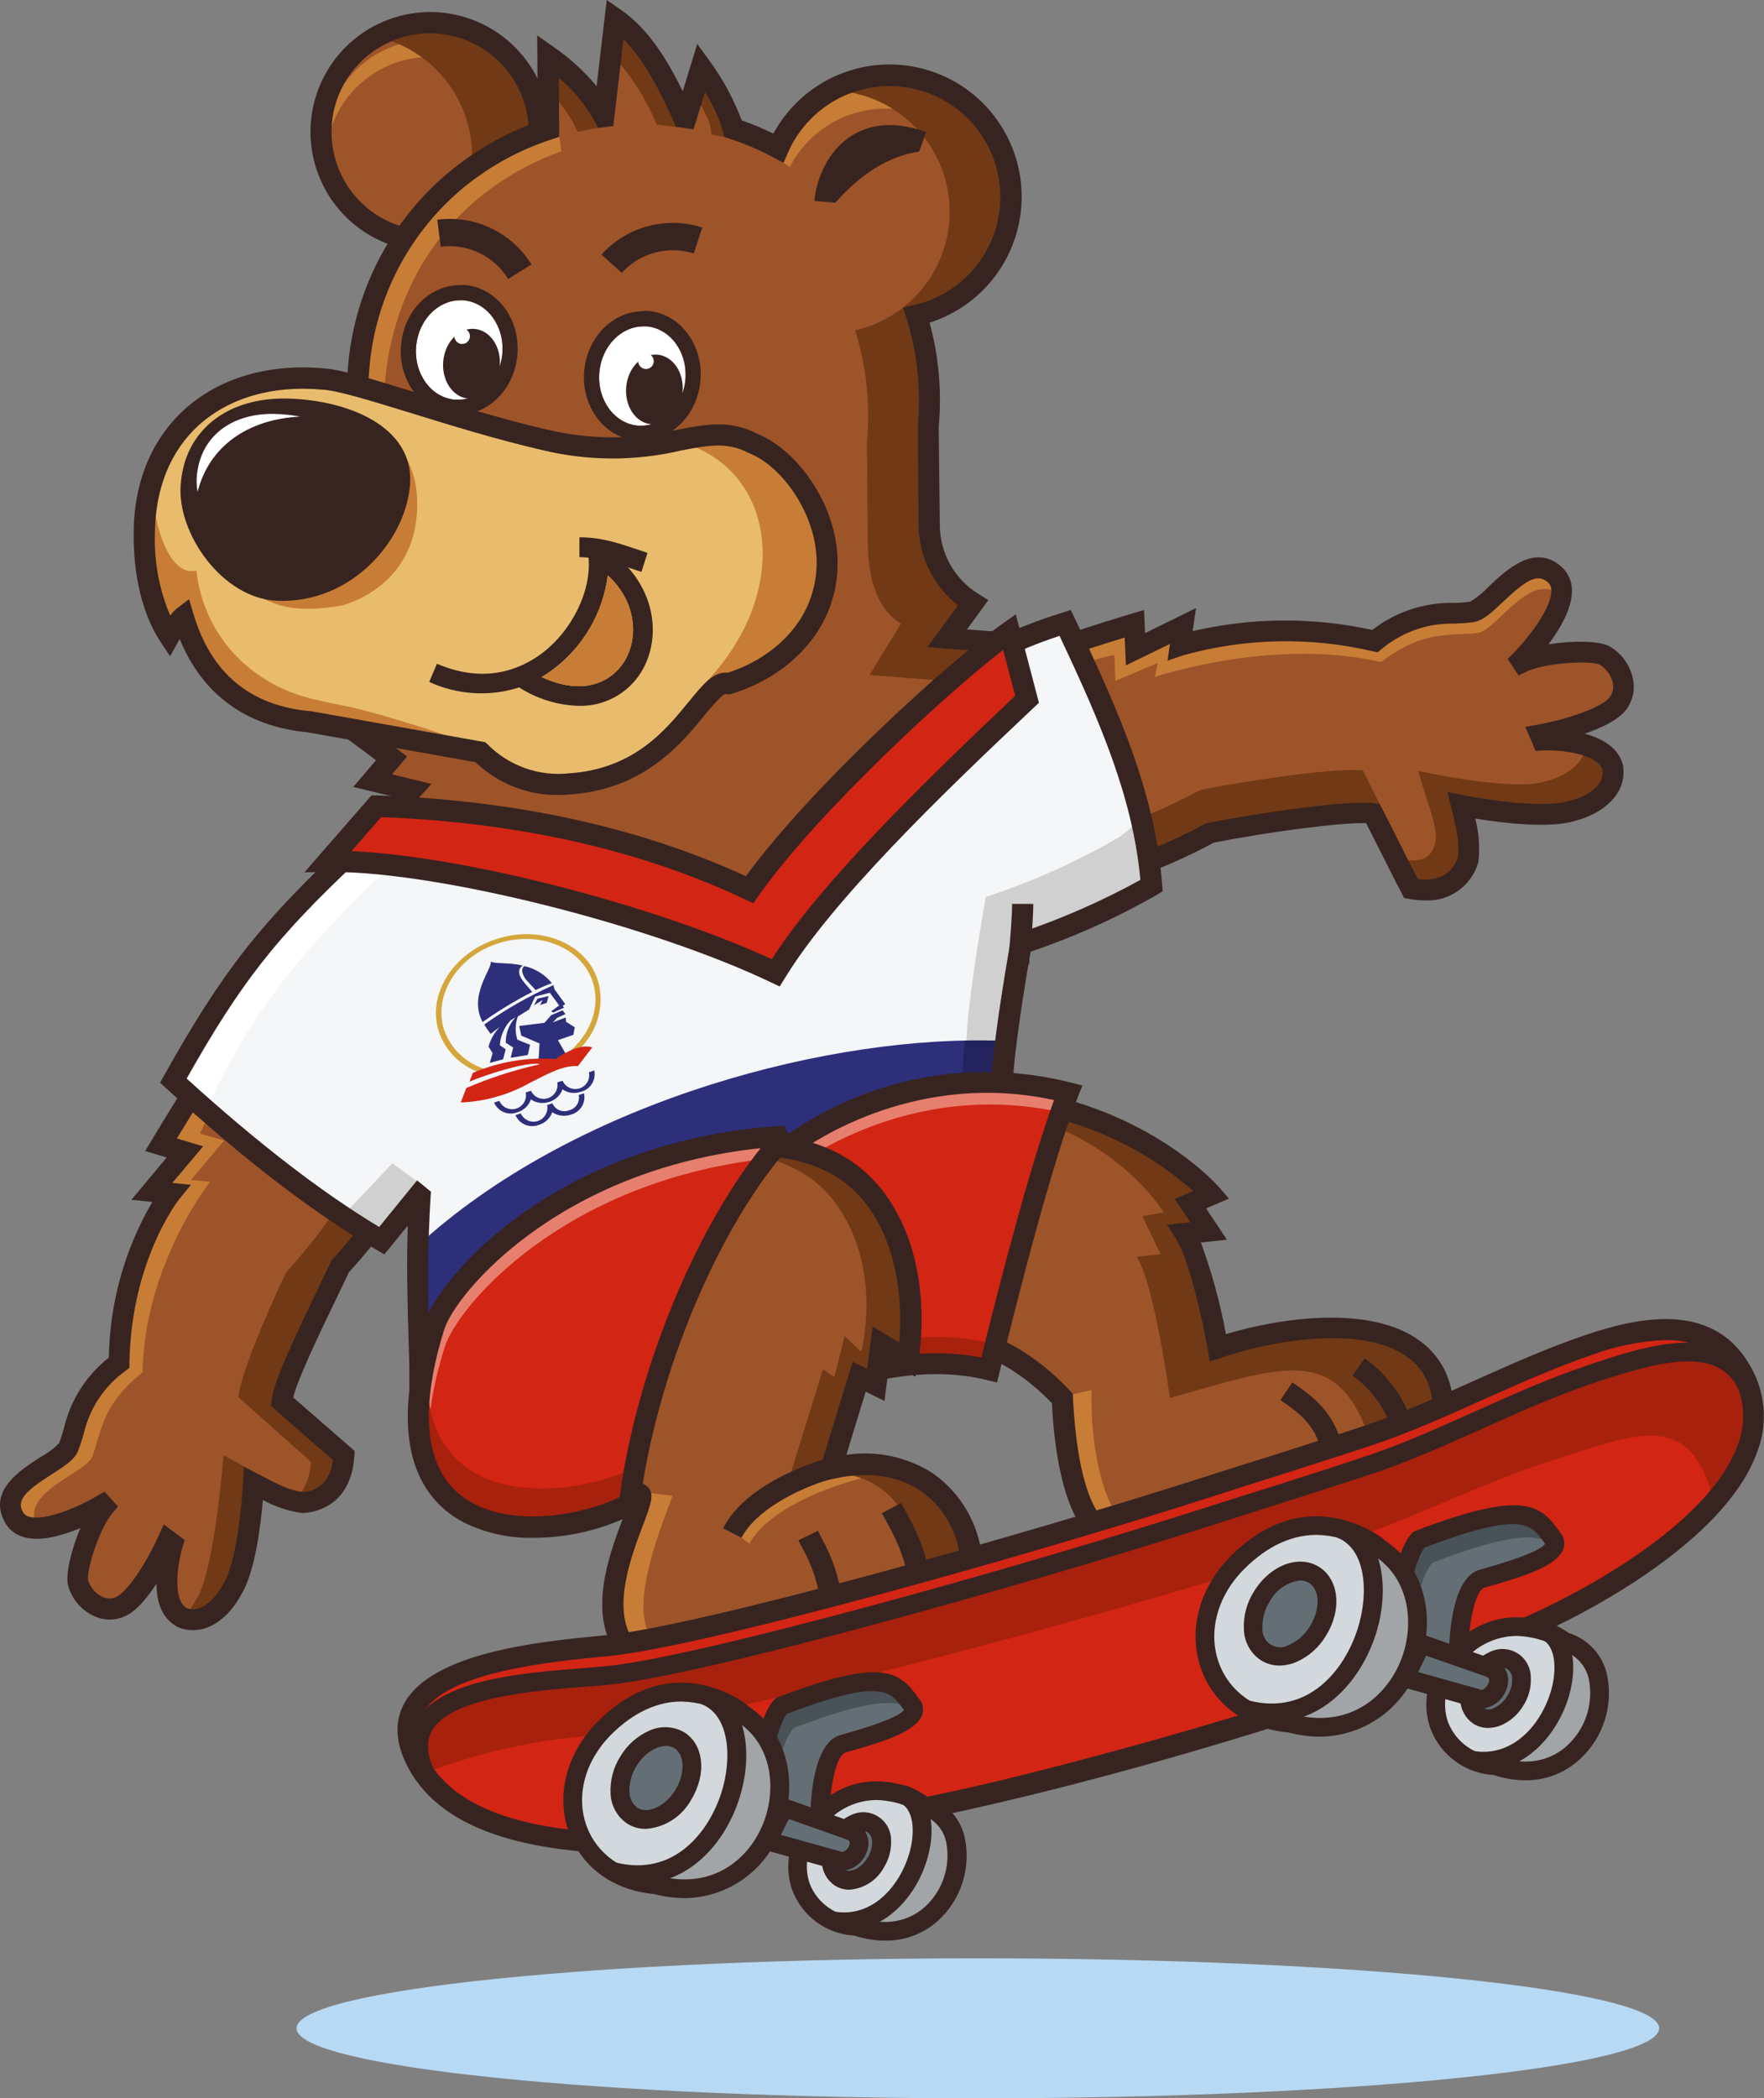<svg width="127" height="151" viewBox="0 0 127 151" fill="none" xmlns="http://www.w3.org/2000/svg">
<rect x="0" y="0" width="127" height="151" fill="#808080" stroke="none"/>
<path d="M30.969 17.366C35.314 17.366 38.836 13.844 38.836 9.499C38.836 5.154 35.314 1.632 30.969 1.632C26.625 1.632 23.103 5.154 23.103 9.499C23.103 13.844 26.625 17.366 30.969 17.366Z" fill="#9E5429"/>
<path d="M23.548 10.4C23.838 8.617 24.762 6.997 26.149 5.84C27.536 4.682 29.294 4.063 31.101 4.096C32.908 4.13 34.642 4.813 35.985 6.022C37.329 7.23 38.191 8.883 38.415 10.676C38.49 8.789 37.851 6.944 36.627 5.506C35.402 4.069 33.681 3.146 31.807 2.921C29.932 2.696 28.041 3.184 26.511 4.29C24.981 5.396 23.923 7.037 23.548 8.888C23.463 9.487 23.453 10.094 23.518 10.696C23.518 10.596 23.518 10.515 23.548 10.4Z" fill="#C87D36"/>
<path d="M32.061 1.707C30.355 1.468 28.617 1.799 27.119 2.649C28.642 2.992 30.046 3.735 31.188 4.799C32.33 5.864 33.168 7.213 33.617 8.709C34.066 10.204 34.109 11.792 33.742 13.31C33.376 14.827 32.612 16.22 31.53 17.346C33.469 17.208 35.289 16.358 36.638 14.958C37.987 13.558 38.77 11.709 38.836 9.766C38.902 7.823 38.246 5.924 36.995 4.436C35.744 2.948 33.986 1.976 32.061 1.707Z" fill="#713915"/>
<path d="M30.974 18.132C30.57 18.127 30.167 18.091 29.767 18.027C27.555 17.714 25.551 16.554 24.177 14.792C22.803 13.03 22.166 10.803 22.401 8.581C22.637 6.359 23.726 4.315 25.438 2.88C27.151 1.445 29.354 0.73 31.583 0.888C33.812 1.045 35.893 2.061 37.387 3.723C38.881 5.384 39.672 7.56 39.593 9.794C39.514 12.027 38.572 14.142 36.964 15.694C35.356 17.245 33.209 18.112 30.974 18.112V18.132ZM30.974 2.399C29.612 2.397 28.278 2.788 27.131 3.524C25.985 4.261 25.075 5.311 24.509 6.551C23.943 7.79 23.746 9.166 23.941 10.515C24.136 11.863 24.714 13.127 25.608 14.156C26.501 15.184 27.672 15.934 28.98 16.316C30.288 16.697 31.678 16.694 32.984 16.307C34.291 15.92 35.458 15.166 36.347 14.133C37.237 13.101 37.81 11.835 37.999 10.486C38.258 8.622 37.767 6.732 36.634 5.23C35.501 3.728 33.819 2.737 31.956 2.474C31.627 2.426 31.296 2.401 30.964 2.399H30.974Z" fill="#372420"/>
<path d="M70.402 151C97.492 151 119.453 148.744 119.453 145.962C119.453 143.18 97.492 140.925 70.402 140.925C43.311 140.925 21.35 143.18 21.35 145.962C21.35 148.744 43.311 151 70.402 151Z" fill="#B7D9F4"/>
<path d="M72.785 13.81C72.695 11.844 71.944 9.965 70.654 8.478C69.364 6.992 67.609 5.984 65.675 5.618C63.741 5.253 61.739 5.551 59.996 6.464C58.252 7.377 56.867 8.852 56.066 10.651C53.633 9.348 50.963 8.549 48.214 8.302C36.858 7.271 26.568 15.087 25.797 26.95L23.468 51.076L28.2 54.581L26.838 56.184L29.637 56.87L26.913 59.874C34.925 62.473 51.519 64.581 56.416 67.425C62.59 59.293 64.213 55.202 70.817 50.179L72.82 46.319L68.168 45.953L70.031 43.404C69.074 42.814 68.283 41.99 67.731 41.01C67.179 40.03 66.885 38.926 66.876 37.801L66.821 30.706C67.067 28.005 66.78 25.283 65.975 22.694C67.969 22.241 69.742 21.105 70.986 19.483C72.23 17.86 72.866 15.853 72.785 13.81Z" fill="#9E5429"/>
<path d="M65.154 6.355C63.294 6.033 61.38 6.398 59.77 7.382C58.159 8.366 56.96 9.901 56.396 11.703C56.562 11.803 56.712 11.908 56.862 12.008C57.645 10.502 58.898 9.293 60.431 8.565C61.964 7.837 63.693 7.63 65.355 7.975C67.016 8.321 68.52 9.199 69.636 10.478C70.752 11.756 71.42 13.364 71.538 15.057C71.805 13.063 71.289 11.043 70.099 9.42C68.909 7.798 67.136 6.699 65.154 6.355Z" fill="#C87D36"/>
<path d="M68.128 45.948L69.996 43.399C69.038 42.809 68.246 41.985 67.694 41.005C67.141 40.025 66.846 38.921 66.837 37.796L66.781 30.701C67.032 28 66.745 25.277 65.935 22.689C67.153 22.408 68.297 21.869 69.289 21.109C70.281 20.349 71.099 19.385 71.687 18.282C72.275 17.178 72.62 15.962 72.698 14.714C72.776 13.467 72.585 12.217 72.139 11.049C71.694 9.882 71.002 8.823 70.112 7.945C69.223 7.067 68.155 6.39 66.981 5.96C65.808 5.53 64.556 5.356 63.309 5.451C62.063 5.546 60.851 5.907 59.756 6.509C60.366 6.518 60.973 6.589 61.569 6.72C63.501 7.159 65.227 8.242 66.463 9.791C67.699 11.34 68.372 13.263 68.372 15.245C68.372 17.227 67.699 19.15 66.463 20.699C65.227 22.248 63.501 23.331 61.569 23.77C62.378 26.358 62.666 29.082 62.415 31.782L62.475 38.878C62.475 41.166 62.916 43.665 64.859 44.887L62.605 48.572L67.257 48.938L66.391 51.256C60.422 55.793 58.519 59.574 53.657 66.278C54.591 66.579 55.495 66.966 56.356 67.435C62.53 59.303 64.158 55.212 70.762 50.19L72.765 46.329L68.128 45.948Z" fill="#713915"/>
<path d="M50.493 4.852L49.316 8.698C48.054 5.939 46.622 2.934 44.289 1.342L43.462 8.352C42.485 6.617 41.112 5.137 39.456 4.031L39.507 10.566L52.956 10.23C52.906 8.152 50.493 4.852 50.493 4.852Z" fill="#9E5429"/>
<path d="M40.413 10.886L40.188 9.214C32.792 11.873 26.593 18.763 26.257 27.481L26.137 29.264C26.629 29.407 27.106 29.6 27.559 29.84L27.644 28.673C27.975 19.955 33.032 13.545 40.413 10.886Z" fill="#C87D36"/>
<path d="M47.283 8.969L48.75 9.139L48.9 9.004C47.844 6.87 46.126 3.41 44.334 2.188L44.123 4.006C45.462 5.46 46.532 7.141 47.283 8.969Z" fill="#713915"/>
<path d="M51.209 9.669C52.14 9.855 53.041 10.065 53.041 10.065C52.831 7.937 50.538 5.809 50.538 5.809L50.237 7.261C50.813 8.102 51.234 8.978 51.209 9.669Z" fill="#713915"/>
<path d="M41.58 9.484L43.312 9.149C42.621 8.268 40.713 5.548 39.727 4.777L39.642 6.68C40.453 7.489 41.11 8.439 41.58 9.484Z" fill="#713915"/>
<path d="M69.615 45.297L71.158 43.184L70.457 42.749C69.606 42.23 68.903 41.502 68.414 40.634C67.924 39.766 67.666 38.788 67.663 37.791L67.582 30.731C67.815 28.208 67.593 25.664 66.927 23.22C68.41 22.748 69.754 21.919 70.843 20.806C71.931 19.693 72.73 18.331 73.169 16.837C73.608 15.344 73.674 13.766 73.361 12.241C73.048 10.716 72.366 9.291 71.374 8.092C70.383 6.892 69.112 5.954 67.673 5.36C66.234 4.766 64.672 4.533 63.123 4.684C61.574 4.834 60.085 5.362 58.787 6.222C57.49 7.081 56.423 8.246 55.68 9.614C54.938 9.252 54.176 8.933 53.397 8.658C52.827 7.14 52.054 5.707 51.099 4.397L50.197 3.16L49.156 6.565C48.009 4.231 46.652 2.058 44.704 0.706L43.683 0L42.952 6.204C42.065 5.132 41.034 4.188 39.887 3.4L38.675 2.549L38.721 8.748C36.312 9.605 34.079 10.893 32.131 12.549C30.042 14.335 28.335 16.526 27.113 18.989C25.891 21.451 25.18 24.136 25.02 26.88L22.652 51.417L27.073 54.706L25.436 56.629L28.195 57.3L25.541 60.245L26.663 60.61C30.053 61.702 35.005 62.728 39.792 63.715C46.417 65.082 53.272 66.499 56.021 68.091L56.602 68.432L57.012 67.891C58.78 65.563 60.177 63.56 61.414 61.787C64.558 57.28 66.636 54.316 71.268 50.771L71.403 50.666L74.037 45.628L69.615 45.297ZM70.221 49.669C65.495 53.294 63.261 56.494 60.177 60.906C59.04 62.528 57.768 64.351 56.201 66.439C53.001 64.867 46.732 63.575 40.117 62.208C35.886 61.331 31.53 60.435 28.285 59.489L31.064 56.414L28.225 55.723L29.312 54.441L24.274 50.696L26.558 27C26.702 24.457 27.357 21.97 28.485 19.686C29.613 17.402 31.19 15.37 33.122 13.71C34.794 12.291 36.694 11.163 38.74 10.376L38.841 10.34C39.096 10.24 39.341 10.15 39.612 10.065C39.882 9.98 40.042 9.92 40.258 9.855L40.228 5.598C41.267 6.469 42.137 7.523 42.796 8.708L43.072 9.209C43.429 9.155 43.79 9.11 44.153 9.074L44.889 2.829C46.457 4.382 47.593 6.715 48.625 9.013L48.68 9.129C49.101 9.179 49.516 9.239 49.932 9.314L50.753 6.635C51.395 7.623 51.867 8.711 52.15 9.855C52.511 9.965 52.861 10.09 53.217 10.22C54.063 10.529 54.887 10.899 55.68 11.327L56.411 11.717L56.742 10.961C57.29 9.715 58.147 8.63 59.233 7.81C60.318 6.989 61.596 6.459 62.944 6.272C64.292 6.084 65.666 6.244 66.934 6.738C68.203 7.231 69.324 8.04 70.191 9.089C71.058 10.138 71.643 11.392 71.889 12.73C72.135 14.069 72.034 15.448 71.597 16.737C71.159 18.026 70.399 19.181 69.389 20.093C68.378 21.005 67.152 21.644 65.825 21.948L65.019 22.133L65.264 22.919C66.043 25.411 66.32 28.032 66.08 30.631V30.666L66.135 37.801C66.143 38.914 66.402 40.011 66.894 41.009C67.385 42.007 68.097 42.881 68.975 43.565L66.761 46.569L71.623 46.95L70.221 49.669Z" fill="#372420"/>
<path d="M34.58 54.136C35.417 54.977 36.432 55.619 37.551 56.014C38.67 56.41 39.864 56.548 41.044 56.419C48.67 55.918 50.473 49.008 52.33 49.178H52.476C55.6 48.252 59.381 45.493 59.546 40.766C59.686 36.76 56.847 32.939 54.233 31.907C50.483 29.904 47.574 33.59 39.161 31.632C32.436 30.065 25.476 27.366 23.238 27.256C16.138 26.61 10.424 30.696 10.384 38.417C10.384 40.991 10.885 43.75 12.187 45.738C12.441 45.237 12.779 44.785 13.188 44.401C14.691 49.524 18.271 51.562 22.232 51.912L34.58 54.136Z" fill="#E9BC6D"/>
<path d="M54.218 31.732C52.586 30.831 50.593 31.397 48.71 31.732C56.121 33.62 57.067 42.869 50.558 49.363C51.039 49.167 51.544 49.037 52.06 48.978H52.205C55.345 48.102 59.175 45.392 59.411 40.665C59.601 36.694 56.817 32.809 54.218 31.732Z" fill="#C87D36"/>
<path d="M24.96 50.821C22.457 50.32 20.599 50.029 18.326 48.367C17.16 47.506 16.185 46.412 15.464 45.154C14.744 43.896 14.293 42.502 14.14 41.061C11.706 41.637 10.635 35.813 11.015 33.59C10.565 34.901 10.326 36.275 10.309 37.661C10.254 40.235 10.715 43.004 12.002 45.017C12.267 44.519 12.616 44.07 13.033 43.69C14.505 48.828 18.01 50.926 21.966 51.346L33.573 53.58L33.603 53.495C33.188 53.194 27.274 51.296 24.96 50.821Z" fill="#C87D36"/>
<path d="M40.303 57.21C39.185 57.235 38.073 57.038 37.031 56.633C35.989 56.227 35.036 55.62 34.229 54.847L22.141 52.699C17.72 52.283 14.565 49.97 12.938 45.984L12.858 46.124L12.247 47.23L11.551 46.179C10.289 44.266 9.603 41.517 9.623 38.427C9.623 34.722 10.91 31.622 13.283 29.464C15.787 27.196 19.347 26.149 23.298 26.51C24.515 26.57 26.938 27.321 30.003 28.267C32.857 29.149 36.092 30.15 39.321 30.901C42.415 31.649 45.642 31.659 48.74 30.931C50.798 30.531 52.576 30.19 54.544 31.227C57.453 32.403 60.452 36.52 60.302 40.811C60.122 45.929 56.086 48.918 52.681 49.925L52.541 49.97L52.25 49.94C51.99 49.94 51.249 50.856 50.748 51.442C49.116 53.445 46.392 56.81 41.059 57.17C40.812 57.197 40.56 57.21 40.303 57.21ZM13.609 43.114L13.934 44.196C15.191 48.437 18.01 50.786 22.317 51.176H22.377L34.935 53.41L35.105 53.565C35.867 54.334 36.793 54.921 37.813 55.282C38.834 55.642 39.923 55.767 40.999 55.648C45.661 55.328 47.939 52.523 49.601 50.48C50.603 49.269 51.354 48.317 52.4 48.407C55.285 47.506 58.639 44.982 58.79 40.746C58.915 37.136 56.341 33.565 53.958 32.624L53.878 32.589C52.375 31.782 50.978 32.048 49.045 32.418C45.738 33.199 42.292 33.185 38.991 32.378C35.706 31.617 32.446 30.606 29.567 29.719C26.688 28.833 24.264 28.087 23.208 28.042C19.638 27.711 16.508 28.623 14.315 30.596C12.262 32.459 11.17 35.167 11.15 38.437C11.094 40.447 11.47 42.444 12.252 44.296C12.394 44.116 12.551 43.948 12.723 43.795L13.609 43.114Z" fill="#372420"/>
<path d="M36.165 25.476C36.345 23.504 35.102 21.779 33.389 21.622C31.676 21.466 30.142 22.938 29.961 24.91C29.781 26.881 31.024 28.607 32.737 28.763C34.45 28.92 35.984 27.448 36.165 25.476Z" fill="white"/>
<path d="M33.137 21.607H33.388C35.1 21.763 36.342 23.49 36.162 25.463C35.992 27.336 34.594 28.758 32.987 28.758C32.904 28.763 32.82 28.763 32.737 28.758C31.024 28.603 29.782 26.875 29.963 24.907C30.133 23.029 31.53 21.607 33.137 21.607ZM33.137 20.516C30.929 20.516 29.096 22.358 28.876 24.807C28.641 27.376 30.328 29.634 32.637 29.845C32.753 29.852 32.87 29.852 32.987 29.845C35.195 29.845 37.028 27.997 37.248 25.553C37.484 22.984 35.796 20.721 33.488 20.511C33.373 20.511 33.258 20.511 33.137 20.511V20.516Z" fill="#372420"/>
<path d="M35.98 26.363C36.107 24.978 35.299 23.772 34.175 23.669C33.051 23.567 32.038 24.606 31.911 25.992C31.785 27.377 32.593 28.583 33.717 28.686C34.84 28.788 35.854 27.749 35.98 26.363Z" fill="#372421"/>
<path d="M49.344 27.343C49.524 25.374 48.283 23.651 46.573 23.495C44.863 23.338 43.331 24.808 43.151 26.777C42.971 28.746 44.211 30.469 45.922 30.626C47.632 30.782 49.164 29.312 49.344 27.343Z" fill="white"/>
<path d="M46.322 23.485H46.572C48.279 23.645 49.521 25.368 49.341 27.336C49.171 29.208 47.774 30.631 46.171 30.631C46.088 30.636 46.004 30.636 45.921 30.631C44.209 30.475 42.972 28.753 43.152 26.785C43.322 24.912 44.714 23.49 46.322 23.49M46.322 22.398C44.118 22.398 42.286 24.241 42.06 26.685C41.83 29.248 43.513 31.507 45.821 31.692C45.938 31.7 46.055 31.7 46.171 31.692C48.375 31.692 50.207 29.849 50.428 27.406C50.663 24.837 48.975 22.578 46.672 22.368H46.322V22.398Z" fill="#372420"/>
<path d="M49.142 28.213C49.269 26.831 48.462 25.627 47.342 25.524C46.221 25.422 45.21 26.46 45.083 27.842C44.957 29.225 45.763 30.429 46.884 30.531C48.005 30.634 49.016 29.596 49.142 28.213Z" fill="#372421"/>
<path d="M33.273 24.752C33.582 24.752 33.833 24.501 33.833 24.191C33.833 23.881 33.582 23.63 33.273 23.63C32.963 23.63 32.712 23.881 32.712 24.191C32.712 24.501 32.963 24.752 33.273 24.752Z" fill="white"/>
<path d="M46.507 26.555C46.817 26.555 47.068 26.304 47.068 25.994C47.068 25.684 46.817 25.433 46.507 25.433C46.197 25.433 45.946 25.684 45.946 25.994C45.946 26.304 46.197 26.555 46.507 26.555Z" fill="white"/>
<path d="M44.048 18.978C44.814 18.128 45.81 17.518 46.916 17.221C48.021 16.924 49.188 16.954 50.277 17.306" fill="#372421"/>
<path d="M44.764 19.639L43.302 18.322C44.195 17.333 45.355 16.623 46.642 16.277C47.93 15.931 49.289 15.965 50.558 16.374L49.952 18.242C49.044 17.952 48.073 17.93 47.153 18.178C46.233 18.426 45.404 18.933 44.764 19.639Z" fill="#372420"/>
<path d="M31.605 16.785C32.74 16.635 33.894 16.817 34.927 17.311C35.96 17.804 36.827 18.587 37.424 19.564" fill="#372421"/>
<path d="M36.587 20.075C36.087 19.262 35.362 18.61 34.501 18.199C33.639 17.788 32.677 17.634 31.73 17.756L31.48 15.809C32.801 15.636 34.143 15.848 35.347 16.419C36.55 16.99 37.563 17.896 38.265 19.028L36.587 20.075Z" fill="#372420"/>
<path d="M41.665 50.796C40.142 50.751 38.66 50.292 37.379 49.469C35.245 50.15 32.934 50.009 30.899 49.073L31.46 47.766C34.88 49.233 37.419 48.187 38.971 47.05C41.204 45.388 42.631 42.448 42.361 40.04L43.447 39.364C47.188 41.712 47.759 45.788 46.156 48.377C45.683 49.137 45.02 49.759 44.232 50.183C43.444 50.608 42.559 50.819 41.665 50.796ZM38.996 48.723C42 50.12 44.003 49.078 44.93 47.631C45.991 45.923 45.846 43.33 43.758 41.402C43.587 42.741 43.148 44.031 42.467 45.197C41.787 46.363 40.879 47.38 39.797 48.187C39.54 48.38 39.273 48.559 38.996 48.723Z" fill="#372420"/>
<path d="M46.181 41.156L45.986 41.091C44.143 40.47 43.127 40.125 41.715 40.09V38.667C43.352 38.667 44.509 39.073 46.427 39.724L46.617 39.789L46.181 41.156Z" fill="#372420"/>
<path d="M29.933 83.564C29.933 83.564 20.274 78.722 15.251 76.464C12.968 80.024 11.571 82.383 11.571 82.383L13.299 82.883L10.915 85.718L12.282 85.853C12.282 85.853 8.697 90.29 8.567 98.041C5.562 100.445 5.627 102.382 4.931 104.125C4.451 105.357 -0.326 106.659 0.986 109.163C2.172 111.426 7.405 108.336 7.405 108.336L7.505 108.447C6.419 109.743 5.402 113.053 5.622 113.91C5.938 115.142 7.355 116.228 8.677 115.637C9.919 115.076 11.446 112.347 12.107 110.88L12.422 111.121C12.422 111.121 11.145 115.382 13.123 116.413C14.626 117.039 16.012 115.722 16.698 114.41C17.99 112.407 18.256 106.734 18.256 106.734C19.973 107.635 20.624 107.961 21.851 108.126C24.32 107.896 24.7 105.758 24.765 104.741C23.313 103.469 21.606 101.997 20.299 100.85C20.464 99.298 22.752 94.801 24.49 91.116C26.592 88.819 28.419 86.285 29.933 83.564Z" fill="#9E5429"/>
<path d="M2.673 109.849C1.371 107.375 6.143 106.053 6.629 104.841C7.325 103.099 7.24 101.161 10.264 98.757C10.394 91.006 15.121 85.052 15.121 85.052L13.754 84.912L16.133 82.077L14.405 81.577C14.405 81.577 14.62 80.811 16.839 77.345L14.946 76.479C12.662 80.039 11.265 82.398 11.265 82.398L12.993 82.899L10.61 85.733L11.982 85.868C11.982 85.868 8.391 90.305 8.261 98.056C5.257 100.46 5.322 102.398 4.626 104.14C4.125 105.352 -0.632 106.674 0.67 109.148C1.051 109.869 1.842 110.044 2.738 109.954C2.718 109.924 2.693 109.889 2.673 109.849Z" fill="#C87D36"/>
<path d="M24.48 91.136C26.587 88.835 28.417 86.296 29.933 83.569C29.933 83.569 20.274 78.727 15.251 76.469C14.856 77.08 14.49 77.656 14.155 78.191C19.302 80.62 26.047 84.005 26.047 84.005C24.531 86.73 22.701 89.267 20.594 91.566C18.857 95.257 17.324 98.992 17.159 100.545C18.466 101.691 20.935 103.92 22.387 105.197C22.364 106.077 22.059 106.927 21.515 107.62C22.151 107.901 21.906 107.665 22.612 107.76C25.076 107.535 24.7 105.757 24.765 104.756C23.313 103.484 21.606 102.012 20.299 100.865C20.454 99.313 22.742 94.816 24.48 91.136Z" fill="#713915"/>
<path d="M18.551 106.113C17.55 105.567 17.81 105.612 16.093 104.726C16.093 104.726 15.452 113.033 14.16 115.051C14.025 115.305 13.871 115.547 13.699 115.778C13.869 116.123 12.978 116.033 13.334 116.218C14.836 116.849 16.218 115.532 16.909 114.215C17.73 112.928 18.516 109.037 18.701 107.205C18.651 107.235 18.601 106.108 18.551 106.113Z" fill="#713915"/>
<path d="M13.899 117.315C13.531 117.315 13.167 117.242 12.828 117.1L12.768 117.07C11.626 116.474 11.265 115.207 11.265 113.97C10.605 114.971 9.798 115.973 8.987 116.313C8.624 116.475 8.229 116.554 7.832 116.545C7.434 116.535 7.044 116.437 6.689 116.258C6.254 116.045 5.869 115.741 5.561 115.367C5.253 114.993 5.028 114.558 4.901 114.09C4.696 113.304 5.137 111.501 5.788 109.964C4.526 110.49 2.918 110.966 1.722 110.615C1.424 110.537 1.146 110.398 0.906 110.207C0.665 110.015 0.467 109.776 0.325 109.503C-0.852 107.265 1.436 105.803 2.948 104.836C3.426 104.576 3.864 104.249 4.25 103.865C4.386 103.514 4.496 103.144 4.611 102.748C5.083 100.748 6.22 98.966 7.836 97.696C7.9 93.755 8.977 89.897 10.965 86.494L9.463 86.339L12.002 83.294L10.449 82.829L10.95 82.002C10.95 82.002 12.382 79.589 14.646 76.058L14.996 75.513L15.587 75.778C20.569 78.016 30.203 82.844 30.303 82.889L30.989 83.234L30.629 83.915C29.096 86.666 27.247 89.229 25.121 91.552L24.164 93.555C22.883 96.213 21.45 99.198 21.11 100.565L22.802 102.037L25.256 104.175L25.536 104.421L25.511 104.786C25.361 107.19 24.049 108.677 21.916 108.877H21.831H21.746C20.756 108.744 19.8 108.426 18.927 107.941C18.771 109.764 18.361 113.174 17.344 114.791C16.603 116.173 15.332 117.315 13.899 117.315ZM13.434 115.718C14.555 116.148 15.587 114.891 16.027 114.07L16.058 114.02C17.024 112.518 17.419 108.231 17.495 106.714L17.55 105.537L18.596 106.083C20.264 106.96 20.825 107.235 21.856 107.38C23.078 107.24 23.789 106.464 23.969 105.067L21.811 103.189L19.808 101.436L19.513 101.176L19.553 100.79C19.703 99.393 21.215 96.244 22.812 92.909C23.158 92.198 23.493 91.487 23.814 90.811L23.864 90.705L23.939 90.625C25.822 88.556 27.488 86.299 28.911 83.89C26.708 82.788 19.803 79.358 15.547 77.421C14.255 79.424 13.278 81.036 12.733 81.927L14.625 82.493L12.407 85.127L13.744 85.262L12.868 86.344C12.838 86.384 9.443 90.7 9.318 98.071V98.427L9.037 98.647C7.522 99.734 6.454 101.336 6.033 103.154C5.913 103.564 5.788 103.99 5.622 104.406C5.367 105.047 4.646 105.507 3.735 106.088C1.912 107.25 1.176 107.916 1.631 108.782C1.68 108.874 1.747 108.954 1.83 109.017C1.912 109.08 2.006 109.125 2.107 109.148C3.269 109.478 5.727 108.412 6.999 107.646L7.525 107.34L8.496 108.417L8.071 108.917C7.094 110.079 6.213 113.114 6.343 113.71C6.419 113.966 6.547 114.204 6.72 114.408C6.892 114.612 7.105 114.779 7.345 114.896C7.499 114.976 7.668 115.021 7.841 115.028C8.014 115.035 8.187 115.004 8.346 114.936C9.188 114.556 10.559 112.433 11.401 110.555L11.791 109.699L13.293 110.82L13.148 111.321C12.783 112.513 12.397 115.127 13.434 115.718Z" fill="#372420"/>
<path d="M78.238 63.46C78.238 63.46 75.83 52.624 74.838 47.05C78.959 45.668 81.658 44.867 81.658 44.867L81.743 46.715L85.158 45.067L84.958 46.464C89.529 45.172 94.355 45.067 98.978 46.159C102.128 43.745 104.041 44.316 105.948 44.056C107.275 43.881 109.784 39.454 111.927 41.367C113.885 43.119 109.499 47.556 109.499 47.556L109.584 47.686C111.146 46.925 114.696 46.745 115.497 47.185C116.644 47.811 117.375 49.494 116.454 50.661C115.532 51.827 112.483 52.599 110.861 52.889L111.016 53.264C111.016 53.264 115.577 53.059 116.113 55.267C116.359 56.935 114.706 57.972 113.249 58.337C110.911 59.118 105.212 57.967 105.212 57.967C105.683 59.899 105.843 60.636 105.713 61.897C104.872 64.296 102.639 64.146 101.612 63.956C100.706 62.188 99.669 60.12 98.858 58.527C97.266 58.302 91.277 59.113 87.166 59.925C84.339 61.449 81.342 62.635 78.238 63.46Z" fill="#9E5429"/>
<path d="M111.472 54.737C111.472 54.737 114.791 54.587 116.098 55.929C116.133 55.708 116.133 55.483 116.098 55.263C115.893 54.401 115.097 53.906 114.175 53.62C113.237 53.934 112.279 54.181 111.306 54.361L111.472 54.737Z" fill="#9E5429"/>
<path d="M109.949 49.038L110.034 49.168C111.597 48.407 115.152 48.222 115.953 48.667C116.316 48.871 116.627 49.158 116.859 49.504C116.857 49.028 116.729 48.562 116.488 48.152C116.247 47.742 115.902 47.403 115.487 47.17C114.947 46.88 113.144 46.865 111.552 47.125C111.063 47.8 110.528 48.439 109.949 49.038Z" fill="#9E5429"/>
<path d="M75.299 48.573C79.42 47.191 80.226 47.145 80.226 47.145L80.311 48.993L83.35 47.711L83.15 48.713C83.15 48.713 91.663 45.839 99.429 47.646C102.579 45.238 104.491 45.809 106.404 45.548C107.726 45.368 110.24 40.946 112.378 42.859C112.43 42.587 112.412 42.306 112.324 42.042C112.236 41.779 112.082 41.543 111.877 41.357C109.734 39.444 107.225 43.861 105.898 44.046C103.991 44.306 102.078 43.735 98.928 46.149C94.305 45.057 89.479 45.162 84.908 46.454L85.108 45.057L81.693 46.72L81.608 44.872C81.608 44.872 78.909 45.673 74.788 47.055C74.377 48.718 74.758 49.539 75.299 48.573Z" fill="#C87D36"/>
<path d="M98.127 55.448C96.54 55.222 90.551 56.028 86.44 56.845C84.236 58.021 81.936 59.009 79.565 59.799C79.966 61.637 80.236 62.869 80.236 62.869C83.323 62.039 86.303 60.85 89.114 59.328C92.497 58.648 95.918 58.177 99.359 57.916L98.127 55.448Z" fill="#713915"/>
<path d="M114.15 53.805C113.95 55.092 112.548 55.913 111.286 56.224C108.948 57.005 102.118 55.478 102.118 55.478C102.584 57.411 103.505 59.278 103.36 60.545C102.934 62.343 101.722 61.807 100.731 61.912C101.141 62.733 101.181 63.179 101.577 63.95C102.604 64.141 104.837 64.291 105.678 61.892C105.823 60.63 105.678 59.889 105.177 57.961C105.177 57.961 110.876 59.113 113.214 58.332C114.671 57.966 116.324 56.93 116.078 55.262C115.838 54.161 115.352 54.035 114.15 53.805Z" fill="#713915"/>
<path d="M102.594 64.797C102.21 64.796 101.828 64.759 101.452 64.686L101.086 64.621L100.921 64.291C100.42 63.355 99.92 62.328 99.419 61.337L98.352 59.238C96.475 59.173 91.202 59.889 87.397 60.636C84.551 62.163 81.538 63.356 78.418 64.191L77.672 64.371L77.507 63.62C77.507 63.515 75.084 52.709 74.097 47.18L73.987 46.569L74.598 46.364C78.684 44.992 81.418 44.176 81.443 44.171L82.364 43.895L82.439 45.563L86.11 43.755L85.864 45.418C90.115 44.428 94.534 44.399 98.798 45.333C100.465 44.037 102.525 43.35 104.637 43.385C105.057 43.385 105.458 43.35 105.843 43.3C106.325 43.011 106.764 42.656 107.145 42.243C108.482 40.981 110.5 39.073 112.423 40.791C112.656 41 112.843 41.256 112.972 41.541C113.101 41.826 113.17 42.135 113.174 42.448C113.214 43.735 112.328 45.237 111.482 46.369C113.184 46.094 115.112 46.104 115.853 46.499C116.284 46.743 116.659 47.075 116.952 47.474C117.245 47.873 117.451 48.329 117.555 48.813C117.646 49.208 117.648 49.617 117.562 50.013C117.475 50.409 117.302 50.78 117.055 51.101C116.479 51.827 115.277 52.393 114.09 52.799C115.332 53.129 116.544 53.8 116.854 55.087V55.152C117.15 57.155 115.352 58.567 113.454 59.053C111.577 59.664 108.052 59.208 106.204 58.903C106.476 59.904 106.556 60.947 106.439 61.977L106.404 62.143C106.154 62.946 105.644 63.642 104.954 64.123C104.264 64.603 103.433 64.84 102.594 64.797ZM102.093 63.264C103.545 63.44 104.511 62.919 104.962 61.717C105.072 60.651 104.962 60.025 104.486 58.137L104.206 56.99L105.363 57.225C106.895 57.531 111.251 58.227 113.009 57.616H113.064C114 57.386 115.527 56.66 115.377 55.423C115.047 54.226 112.328 53.95 111.051 54.006L110.55 54.031L109.819 52.308L110.745 52.143C112.808 51.767 115.292 50.931 115.883 50.185C115.996 50.037 116.075 49.866 116.114 49.684C116.153 49.503 116.151 49.314 116.108 49.133C116.048 48.861 115.932 48.603 115.767 48.377C115.603 48.152 115.393 47.962 115.152 47.821C114.591 47.541 111.341 47.656 109.924 48.322L109.328 48.613L108.547 47.421L108.973 46.99C110.044 45.904 111.727 43.72 111.687 42.483C111.69 42.374 111.67 42.266 111.626 42.165C111.583 42.065 111.518 41.975 111.436 41.903C110.67 41.221 109.819 41.787 108.197 43.325C107.391 44.086 106.755 44.682 106.059 44.777C105.603 44.842 105.147 44.857 104.712 44.877C102.788 44.83 100.915 45.489 99.444 46.73L99.164 46.945L98.818 46.865C94.333 45.818 89.656 45.917 85.218 47.15L84.057 47.541L84.232 46.339L81.062 47.882L80.972 45.879C79.936 46.194 78.083 46.78 75.715 47.566C76.586 52.303 78.288 60.085 78.824 62.543C81.59 61.729 84.265 60.632 86.806 59.268L86.906 59.213H87.016C90.746 58.477 97.141 57.551 98.958 57.811L99.344 57.866L99.519 58.212C99.9 58.958 100.335 59.809 100.776 60.686C101.217 61.562 101.632 62.423 102.083 63.264H102.093Z" fill="#372420"/>
<path d="M12.472 77.756C16.764 81.687 22.121 86.153 27.494 89.273L30.163 86.013L30.258 86.093C29.903 90.379 30.188 95.497 30.258 98.727L72.089 79.068C72.089 76.869 72.67 72.713 73.506 67.911C76.395 66.91 80.266 65.352 82.9 63.73C82.399 57.22 79.765 51.336 76.676 44.827C73.576 45.828 69.931 47.2 66.521 50.61L56.006 67.39L25.461 61.186C19.177 67.05 16.583 70.435 12.472 77.756Z" fill="#F4F6F8"/>
<path d="M27.709 82.738L27.609 82.658L24.945 85.918C20.665 83.325 16.63 80.348 12.888 77.025L12.472 77.756C16.764 81.687 22.121 86.153 27.494 89.273L27.564 89.193C27.524 87.055 27.524 84.802 27.709 82.738Z" fill="#F4F6F8"/>
<path d="M80.361 60.37C77.38 62.076 74.235 63.477 70.973 64.551C70.131 69.353 69.55 73.509 69.55 75.708L30.108 94.235C30.143 95.918 30.203 97.47 30.223 98.742L72.089 79.068C72.089 76.869 72.67 72.713 73.506 67.911C76.395 66.91 80.266 65.352 82.9 63.73C82.384 57.195 82.334 59.203 80.361 60.37Z" fill="#D0D0D0"/>
<path d="M30.484 89.268C41.91 79.068 60.072 74.436 72.089 74.901L71.974 79.143C71.974 79.143 42.431 92.823 30.123 98.672L30.484 89.268Z" fill="#2D2F7B"/>
<path d="M69.47 74.882L69.015 80.525L71.994 79.143L72.109 74.902C71.258 74.872 70.377 74.867 69.47 74.882Z" fill="#22225C"/>
<path d="M12.472 78.066C13.344 78.513 14.181 79.026 14.976 79.599C18.526 71.687 23.378 66.87 28.145 62.263L25.692 61.657C19.713 65.427 16.098 69.148 12.472 78.066Z" fill="white"/>
<path d="M24.76 87.406L28.25 83.71L30.128 85.087L29.888 86.304L27.154 89.448L24.76 87.406Z" fill="#D0D0D0"/>
<path d="M29.472 99.929V98.742C29.472 98.016 29.437 97.195 29.412 96.304C29.342 93.87 29.257 90.966 29.362 88.197L27.669 90.27L27.109 89.939C22.602 87.32 17.525 83.429 11.972 78.322L11.526 77.911L11.821 77.385C16.027 69.874 18.726 66.444 24.945 60.625L25.236 60.36L55.67 66.534L65.93 50.13L65.99 50.07C69.405 46.655 73.04 45.177 76.456 44.096L77.091 43.895L77.377 44.496C80.632 51.352 83.16 57.12 83.671 63.67L83.706 64.136L83.31 64.381C80.413 66.042 77.361 67.417 74.197 68.487C73.311 73.605 72.865 77.165 72.865 79.068V79.569L29.472 99.929ZM30.028 84.942L31.029 85.763L30.999 86.159C30.793 89.521 30.766 92.893 30.919 96.258C30.919 96.704 30.944 97.13 30.954 97.54L71.323 78.577C71.388 76.444 71.864 72.814 72.745 67.776L72.82 67.33L73.251 67.185C76.314 66.171 79.278 64.877 82.104 63.319C81.553 57.406 79.249 52.043 76.28 45.758C73.276 46.76 70.091 48.157 67.137 51.091L56.406 68.242L25.686 62.017C19.888 67.466 17.359 70.675 13.439 77.616C18.506 82.223 23.163 85.808 27.299 88.297L30.028 84.942Z" fill="#372420"/>
<path d="M103.936 102.037C98.367 105.352 87.171 108.757 78.674 109.693C76.861 107.365 76.571 102.478 76.475 100.65C68.814 92.448 59.356 96.729 55.996 100.094C55.64 100.485 56.717 82.568 56.717 82.568C56.717 82.568 64.393 76.694 76.045 79.679C83.456 81.576 87.251 85.948 87.251 85.948L85.719 86.629L87.031 88.597L85.318 88.777C86.615 90.85 87.702 97.01 87.702 97.01C92.995 95.182 104.206 93.669 103.936 102.037Z" fill="#9E5429"/>
<path d="M73.341 80.214C80.747 82.107 83.776 87.25 83.776 87.25L82.244 87.52L83.556 90.259L81.843 90.439C83.14 92.513 84.227 100.6 84.227 100.6C92.238 98.371 96.159 96.669 98.538 103.339C98.347 103.454 101.041 102.688 100.836 102.803C101.91 102.378 102.947 101.863 103.935 101.266C104.206 92.898 92.995 95.182 87.702 96.984C87.702 96.984 86.615 90.825 85.318 88.752L87.031 88.572L85.719 86.629L87.251 85.973C87.251 85.973 83.456 81.601 76.045 79.704C66.501 77.26 59.626 80.755 57.448 82.102C60.833 80.79 66.856 78.552 73.341 80.214Z" fill="#713915"/>
<path d="M80.376 108.933C79.099 107.16 78.468 102.964 78.599 100.029L76.646 100.47C76.501 103.404 77.147 107.581 78.413 109.373C79.24 109.664 79.37 109.398 80.376 108.933Z" fill="#C87D36"/>
<path d="M78.328 110.505L78.068 110.164C76.18 107.731 75.835 102.914 75.73 100.971C73.051 98.192 69.961 96.754 66.536 96.694C62.818 96.686 59.237 98.096 56.522 100.635L56.156 100.996L55.655 100.8C55.004 100.525 54.964 100.51 55.44 91.241C55.66 86.925 55.941 82.563 55.941 82.518V82.173L56.216 81.957C56.541 81.712 64.328 75.898 76.2 78.953C83.751 80.886 87.632 85.277 87.792 85.463L88.478 86.254L86.831 86.96L88.333 89.213L86.455 89.413C87.246 91.555 87.849 93.762 88.258 96.008C92.128 94.847 98.668 93.855 102.248 96.509C103.931 97.756 104.752 99.629 104.667 102.077V102.493L104.311 102.708C98.593 106.108 87.356 109.518 78.734 110.47L78.328 110.505ZM66.331 95.142H66.581C70.522 95.207 74.042 96.879 77.056 100.104L77.247 100.305V100.585C77.452 104.541 78.058 107.32 79.039 108.857C87.101 107.896 97.697 104.696 103.179 101.567C103.149 99.844 102.559 98.562 101.377 97.696C98.027 95.192 91.132 96.599 87.952 97.696L87.106 97.981L86.956 97.105C86.66 95.432 85.674 90.745 84.672 89.148L84.022 88.132L85.694 87.956L84.572 86.279L85.904 85.708C83.026 83.17 79.579 81.361 75.855 80.435C65.93 77.896 58.91 82.032 57.458 82.999C57.157 88.006 56.762 95.382 56.697 98.497C59.472 96.387 62.845 95.213 66.331 95.142Z" fill="#372420"/>
<path d="M100.185 103.259C100.085 101.696 98.683 99.899 97.376 98.998L98.252 97.746C99.82 98.837 101.572 101 101.712 103.159L100.185 103.259Z" fill="#372420"/>
<path d="M95.188 104.886C94.933 102.773 93.686 101.762 92.183 100.755L93.04 99.483C94.362 100.375 96.359 101.722 96.715 104.706L95.188 104.886Z" fill="#372420"/>
<path d="M76.896 78.617C65.244 75.638 56.717 82.553 56.717 82.553C56.717 82.553 55.365 100.971 55.715 100.58C59.065 99.834 64.994 97.035 71.198 98.577C72.405 93.68 74.983 83.44 76.896 78.617Z" fill="#D22514"/>
<path d="M71.208 96.644C65.004 95.142 59.075 97.916 55.725 98.647C55.675 99.904 55.675 100.65 55.725 100.59C59.075 99.844 65.004 97.045 71.208 98.587C72.405 93.69 74.983 83.45 76.896 78.642L76.24 78.492C74.433 83.71 72.274 92.293 71.208 96.644Z" fill="#A8210C"/>
<path d="M56.977 84.155C56.977 84.155 65.124 77.555 76.37 80.044C76.551 79.533 76.718 79.063 76.871 78.632C65.219 75.653 56.692 82.568 56.692 82.568L56.977 84.155Z" fill="#E77F6E"/>
<path d="M55.921 101.501L55.42 101.291C54.779 101.016 54.744 101.001 55.355 91.487C55.645 87.04 55.971 82.553 55.976 82.508V82.183L56.231 81.977C59.192 79.8 62.599 78.305 66.207 77.601C69.815 76.897 73.534 77.001 77.096 77.906L77.928 78.117L77.612 78.913C75.779 83.52 73.281 93.324 71.959 98.757L71.779 99.488L71.043 99.308C66.426 98.177 61.879 99.564 58.559 100.58C57.653 100.86 56.852 101.081 56.136 101.276L55.921 101.501ZM57.423 82.974C57.017 88.572 56.456 96.995 56.421 99.649C56.922 99.508 57.488 99.338 58.104 99.148C61.419 98.146 65.9 96.764 70.652 97.691C71.944 92.428 74.157 83.9 75.885 79.163C66.221 77.065 58.875 81.922 57.443 82.964L57.423 82.974Z" fill="#372420"/>
<path d="M59.836 105.657L61.839 99.067L63.076 99.648L63.457 96.704L65.384 97.846C65.384 97.846 66.736 90.69 62.745 85.863C59.105 81.461 52.3 81.897 47.618 83.7C37.929 87.425 31.175 95.933 30.939 97.024C27.649 112.437 40.543 109.944 46.051 107.53C46.707 107.971 42.231 114.851 45.05 118.642C57.663 116.939 66.281 114.44 69.896 112.132C69.2 107.114 65.119 104.475 59.836 105.657Z" fill="#9E5429"/>
<path d="M53.948 111.096C55.205 108.767 59.225 107 62.821 106.178L61.759 105.252C58.615 106.304 54.749 107.821 53.247 109.784C53.197 110.69 52.596 110.004 53.948 111.096Z" fill="#C87D36"/>
<path d="M59.836 105.658L61.839 99.068L63.076 99.649L63.457 96.704L65.384 97.846C65.384 97.846 66.736 90.69 62.745 85.863C60.032 82.583 55.56 81.992 51.524 82.648C54.363 82.819 57.863 83.795 59.746 86.068C63.752 90.901 61.999 97.285 61.999 97.285L60.818 96.144L60.072 99.108L59.255 98.527L56.852 106.274C62.135 105.072 65.444 107.325 66.165 112.368C62.906 114.431 69.36 112.708 69.936 112.157C69.2 107.115 65.119 104.476 59.836 105.658Z" fill="#713915"/>
<path d="M46.922 117.866C45.345 115.722 47.243 110.745 48.425 107.64L46.422 107.395C45.25 110.495 44.354 115.212 44.919 117.62C45.59 118.246 45.811 117.996 46.922 117.866Z" fill="#C87D36"/>
<path d="M44.729 119.458L44.459 119.097C42.246 116.128 43.888 111.786 44.875 109.188C44.925 109.052 44.98 108.912 45.03 108.772C40.884 110.274 35.516 110.95 32.326 108.346C29.727 106.228 29.001 102.372 30.168 96.884C30.444 95.597 37.233 86.869 47.318 83.008C52.225 81.121 59.336 80.615 63.306 85.392C67.483 90.44 66.166 97.705 66.111 98.011L65.905 99.082L64.043 97.976L63.677 100.82L62.325 100.149L60.933 104.696C63.116 104.364 65.345 104.845 67.197 106.048C68.174 106.743 68.992 107.639 69.596 108.675C70.201 109.711 70.578 110.864 70.702 112.057L70.772 112.558L70.357 112.818C66.321 115.367 56.917 117.825 45.2 119.413L44.729 119.458ZM46.146 106.659L46.492 106.889C47.198 107.365 46.898 108.151 46.302 109.728C45.475 111.912 44.118 115.492 45.445 117.815C56.326 116.313 65.059 114.08 69.08 111.766C68.938 110.88 68.621 110.031 68.15 109.268C67.678 108.505 67.06 107.843 66.331 107.32C64.658 106.168 62.47 105.858 60.007 106.418L58.72 106.709L61.384 98.006L62.43 98.507L62.821 95.462L64.743 96.604C64.924 94.476 64.939 89.754 62.13 86.359C58.915 82.468 52.651 82.583 47.869 84.426C38.355 88.076 31.961 96.308 31.655 97.215C30.654 102.077 31.155 105.427 33.293 107.149C36.512 109.778 42.646 108.181 45.761 106.819L46.146 106.659Z" fill="#372420"/>
<path d="M65.329 113.8C65.259 112.127 64.328 110.4 63.687 109.258L63.492 108.897L64.874 108.156L65.064 108.497C65.72 109.694 66.816 111.692 66.901 113.735L65.329 113.8Z" fill="#372420"/>
<path d="M59.07 115.302C58.887 113.909 58.434 112.566 57.738 111.346C57.643 111.166 57.558 111.001 57.483 110.845L58.895 110.154L59.135 110.655C59.922 112.047 60.432 113.577 60.638 115.162L59.07 115.302Z" fill="#372420"/>
<path d="M31.26 95.457C28.796 103.299 30.594 107.23 33.763 108.892C37.268 110.745 42.471 109.778 45.31 108.261C46.437 99.108 51.003 87.731 56.526 81.747C40.448 82.718 32.206 92.448 31.26 95.457Z" fill="#D22514"/>
<path d="M32.031 96.904C32.932 94.03 40.488 85.041 55.139 83.384C55.59 82.803 56.051 82.252 56.522 81.747C40.458 82.718 32.216 92.448 31.27 95.457C29.502 101.075 29.928 104.686 31.465 106.889C30.594 104.656 30.594 101.431 32.031 96.904Z" fill="#E77F6E"/>
<path d="M34.389 106.108C31.59 104.606 29.883 101.371 31.225 95.182C28.811 102.948 30.609 106.854 33.728 108.506C37.233 110.359 42.436 109.393 45.275 107.876C45.365 107.139 45.48 106.373 45.616 105.622C42.741 107.049 37.784 107.896 34.389 106.108Z" fill="#A8210C"/>
<path d="M38.405 110.665C36.672 110.706 34.954 110.328 33.398 109.563C30.519 108.061 27.689 104.33 30.544 95.237C31.585 91.927 39.987 81.997 56.466 81.001L57.067 82.262C51.845 87.941 47.213 98.912 46.051 108.356L45.661 108.932C43.411 110.069 40.926 110.662 38.405 110.665ZM31.981 95.682C29.978 102.097 30.699 106.433 34.099 108.201C37.303 109.889 42.02 108.982 44.614 107.74C45.791 98.847 49.927 88.712 54.764 82.623C40.128 84.17 32.787 93.139 31.996 95.642L31.981 95.682Z" fill="#372420"/>
<path d="M53.387 110.665L52.06 109.979C53.692 106.764 58.504 105.257 59.451 104.971L59.861 106.418C57.338 107.159 54.368 108.737 53.387 110.665Z" fill="#372420"/>
<path d="M27.099 58.022C38.66 58.412 47.463 60.946 53.978 64.031C58.349 57.791 68.679 48.307 72.665 45.503L73.942 50.33C67.522 56.389 59.376 64.206 55.84 70.019C47.048 65.823 31.49 61.887 23.644 62.008L27.099 58.022Z" fill="#D22514"/>
<path d="M56.136 70.991L55.51 70.695C46.847 66.559 31.68 62.749 23.964 62.749H23.634L21.916 62.774L26.743 57.24H27.109C37.123 57.581 46.051 59.539 53.702 63.054C58.429 56.58 68.389 47.531 72.229 44.847L73.131 44.206L74.798 50.575L74.468 50.886C67.547 57.396 59.881 64.847 56.491 70.415L56.136 70.991ZM25.301 61.252C33.373 61.592 46.987 65.097 55.565 69.023C59.145 63.465 66.431 56.369 73.091 50.07L72.219 46.775C67.803 50.175 58.609 58.763 54.609 64.471L54.238 65.002L53.652 64.727C46.141 61.171 37.339 59.178 27.444 58.803L25.301 61.252Z" fill="#372420"/>
<path d="M74.092 69.408L72.59 69.303C72.62 68.858 72.655 68.407 72.695 67.966C72.785 66.84 72.87 65.778 72.865 65.047H74.392C74.392 65.838 74.307 66.935 74.217 68.091C74.147 68.527 74.092 68.973 74.092 69.408Z" fill="#372420"/>
<path d="M86.861 107.034C73.877 111.201 50.623 117.735 43.798 118.416C38.876 118.917 26.212 119.868 30.123 126.964C39.352 143.719 107.115 118.251 107.115 118.251C112.824 116.363 130.649 107.3 125.222 98.442C123.129 95.021 119.128 95.182 114.366 96.794C109.173 98.552 104.166 101.336 99.053 103.118C97.025 103.82 88.889 106.383 86.861 107.034Z" fill="#D22514"/>
<path d="M40.919 125.067C47.774 124.536 71.163 118.527 84.237 114.651C86.28 114.045 94.472 111.647 96.505 111.011C101.657 109.343 106.725 106.669 111.957 105.027C116.754 103.525 120.374 101.907 122.387 105.377C122.9 106.229 123.213 107.186 123.304 108.176C125.988 105.172 127.65 102.949 125.597 99.599C123.544 96.249 119.118 97.095 114.356 98.722C109.163 100.48 104.156 103.264 99.043 105.047C97.04 105.748 88.889 108.307 86.861 108.963C73.877 113.129 50.623 119.659 43.798 120.345C39.261 120.8 28.626 120.565 30.278 127.726C33.692 126.372 37.27 125.478 40.919 125.067Z" fill="#A8210C"/>
<path d="M45.941 133.399C38.065 133.399 31.886 131.746 29.452 127.33C28.486 125.572 28.355 123.995 29.076 122.633C31.034 118.907 38.916 118.126 43.147 117.721L43.713 117.665C50.403 117 73.601 110.495 86.63 106.314L89.199 105.497C92.429 104.496 97.306 102.924 98.793 102.408C101.252 101.551 103.74 100.435 106.149 99.353C108.733 98.197 111.411 96.995 114.115 96.083C117.861 94.811 123.159 93.64 125.858 98.046C126.47 99.004 126.846 100.094 126.955 101.226C127.063 102.357 126.902 103.499 126.483 104.556C123.98 111.441 112.283 117.345 107.346 118.982C105.293 119.739 68.584 133.399 45.941 133.399ZM119.934 96.434C118.109 96.506 116.307 96.87 114.596 97.51C111.962 98.402 109.318 99.589 106.765 100.73C104.326 101.827 101.807 102.954 99.289 103.83C97.787 104.356 92.889 105.908 89.655 106.935L87.111 107.751C73.701 112.052 50.773 118.477 43.883 119.168L43.317 119.223C39.647 119.583 32.011 120.329 30.428 123.334C29.958 124.23 30.073 125.302 30.789 126.599C34.384 133.109 48.6 133.659 71.904 128.156C83.743 125.267 95.413 121.725 106.86 117.545C110.916 116.203 122.708 110.535 125.091 104.025C125.429 103.184 125.56 102.275 125.473 101.373C125.386 100.471 125.083 99.603 124.591 98.843C123.584 97.23 122.092 96.434 119.934 96.434Z" fill="#372420"/>
<path d="M104.997 119.613C104.997 119.613 104.942 114.105 106.71 113.604C108.477 113.103 112.443 112.042 111.892 110.845C110.65 109.153 110.235 107.71 102.158 110.785C102.158 110.785 100.941 111.701 100.27 117.825C99.699 123.038 104.997 119.613 104.997 119.613Z" fill="#646F75"/>
<path d="M101.272 119.483C101.943 113.359 103.159 112.443 103.159 112.443C109.068 110.194 110.876 110.36 111.907 111.276V111.236C110.665 109.548 110.25 108.106 102.173 111.181C102.173 111.181 100.956 112.097 100.285 118.221C100.09 120.009 100.586 120.775 101.317 121.016C101.223 120.51 101.208 119.993 101.272 119.483Z" fill="#495256"/>
<path d="M101.908 121.391C101.465 121.404 101.027 121.291 100.646 121.065C99.769 120.524 99.419 119.413 99.599 117.765C100.27 111.656 101.512 110.439 101.752 110.254L101.827 110.194L101.918 110.159C109.634 107.225 110.866 108.251 112.238 110.159L112.438 110.434L112.503 110.55C112.581 110.711 112.621 110.888 112.621 111.068C112.621 111.247 112.581 111.424 112.503 111.586C112.002 112.633 110.14 113.334 107.055 114.2L106.9 114.24C106.149 114.45 105.653 117.245 105.673 119.583V119.954L105.363 120.159C105.137 120.329 103.43 121.391 101.908 121.391ZM102.548 111.376C102.328 111.676 101.467 113.123 100.941 117.916C100.821 118.972 100.971 119.683 101.352 119.919C102.008 120.319 103.47 119.713 104.321 119.233C104.321 117.5 104.591 113.504 106.529 112.963L106.684 112.918C110.019 111.987 111.021 111.416 111.241 111.105L111.141 110.96C110.215 109.663 109.544 108.722 102.548 111.371V111.376Z" fill="#372420"/>
<path d="M98.543 110.84C94.812 108.747 91.532 109.974 89.089 112.443C84.698 116.844 86.776 123.499 92.874 124.005C101.212 126.228 105.012 115.267 99.419 111.486C99.148 111.244 98.854 111.028 98.543 110.84Z" fill="#D3D8DC"/>
<path d="M99.419 111.466C99.147 111.231 98.853 111.021 98.543 110.84C98.382 110.75 98.222 110.675 98.042 110.595C99.829 115.602 97.04 122.312 91.312 123.724C91.816 123.867 92.332 123.961 92.854 124.005C101.212 126.228 105.012 115.267 99.419 111.466Z" fill="#A1A5A7"/>
<path d="M95.033 124.976C94.265 124.972 93.501 124.87 92.759 124.671C89.78 124.406 87.442 122.718 86.5 120.164C85.499 117.43 86.305 114.29 88.613 111.977C91.693 108.887 95.338 108.277 98.873 110.264C99.213 110.459 99.533 110.685 99.829 110.941C103.039 113.149 103.335 117.36 101.938 120.39C101.353 121.74 100.39 122.892 99.164 123.706C97.939 124.52 96.504 124.961 95.033 124.976ZM94.777 110.455C92.589 110.455 90.816 111.667 89.57 112.918C87.632 114.856 86.941 117.455 87.762 119.689C88.528 121.767 90.456 123.129 92.93 123.329L93.05 123.354C97.025 124.416 99.609 122.222 100.711 119.819C101.863 117.315 101.662 113.81 99.038 112.027L98.983 111.982C98.746 111.772 98.487 111.588 98.212 111.431C97.172 110.811 95.988 110.475 94.777 110.455Z" fill="#372420"/>
<path d="M91.547 123.94C90.904 123.936 90.263 123.854 89.64 123.694L89.965 122.387C94.161 123.439 96.78 120.249 97.751 117.195C98.573 114.616 98.332 111.451 96.274 110.655L96.775 109.398C99.629 110.505 100.08 114.36 99.053 117.6C97.972 120.955 95.313 123.94 91.547 123.94Z" fill="#372420"/>
<path d="M94.902 117.363C95.856 115.82 95.725 114.01 94.611 113.321C93.495 112.631 91.818 113.324 90.865 114.867C89.911 116.41 90.041 118.22 91.156 118.909C92.271 119.598 93.948 118.906 94.902 117.363Z" fill="#646F75"/>
<path d="M92.118 119.859C91.652 119.861 91.194 119.732 90.796 119.488C90.425 119.246 90.118 118.917 89.901 118.529C89.685 118.142 89.566 117.708 89.555 117.265C89.507 116.295 89.762 115.334 90.286 114.516C91.452 112.628 93.505 111.852 94.957 112.753C96.409 113.654 96.635 115.833 95.458 117.72C94.961 118.553 94.218 119.211 93.33 119.603C92.946 119.766 92.535 119.853 92.118 119.859ZM93.621 113.734C93.16 113.789 92.72 113.954 92.337 114.216C91.954 114.477 91.64 114.828 91.422 115.237C91.051 115.813 90.866 116.489 90.891 117.175C90.875 117.407 90.922 117.64 91.028 117.847C91.134 118.055 91.294 118.229 91.492 118.352C91.69 118.475 91.918 118.541 92.151 118.544C92.384 118.546 92.614 118.485 92.814 118.366C93.441 118.083 93.965 117.615 94.317 117.024C95.063 115.818 95.028 114.395 94.246 113.91C94.059 113.793 93.842 113.732 93.621 113.734Z" fill="#372420"/>
<path d="M111.527 117.48C108.853 116.564 106.75 117.185 105.017 118.922C101.923 122.027 103.39 126.719 107.686 127.074C114.846 129.453 117.666 119.563 112.633 118.126C112.288 117.873 111.917 117.656 111.527 117.48Z" fill="#D3D8DC"/>
<path d="M113.054 118.136C112.836 117.961 112.603 117.805 112.358 117.67C112.228 117.6 112.097 117.545 111.972 117.485C113.394 121.22 111.171 126.243 106.629 127.299C107.029 127.406 107.438 127.475 107.851 127.505C114.476 129.192 117.495 120.975 113.054 118.136Z" fill="#A1A5A7"/>
<path d="M109.829 128.116C109.053 128.11 108.282 127.982 107.546 127.735C106.549 127.681 105.59 127.34 104.783 126.753C103.976 126.166 103.357 125.357 102.999 124.425C102.263 122.422 102.854 120.134 104.536 118.446C106.539 116.443 108.973 115.888 111.742 116.844C112.165 117.026 112.567 117.25 112.944 117.515C113.639 117.731 114.263 118.131 114.75 118.672C115.238 119.213 115.57 119.875 115.713 120.59C115.929 121.676 115.861 122.8 115.515 123.853C115.17 124.906 114.558 125.852 113.74 126.598C112.678 127.585 111.279 128.128 109.829 128.116ZM109.173 117.725C108.478 117.735 107.792 117.889 107.158 118.177C106.525 118.465 105.958 118.88 105.493 119.398C104.181 120.71 103.71 122.457 104.266 123.965C104.545 124.664 105.022 125.268 105.638 125.701C106.254 126.134 106.983 126.378 107.736 126.403L107.891 126.433C110.34 127.244 111.932 126.433 112.834 125.612C113.473 125.023 113.952 124.281 114.226 123.456C114.5 122.631 114.56 121.75 114.401 120.895C114.305 120.394 114.07 119.93 113.724 119.554C113.379 119.179 112.935 118.908 112.443 118.772L112.303 118.732L112.193 118.642C111.913 118.448 111.616 118.28 111.306 118.141C110.623 117.885 109.902 117.744 109.173 117.725Z" fill="#372420"/>
<path d="M106.805 127.415C106.469 127.414 106.134 127.384 105.803 127.325L106.049 125.998C108.903 126.498 110.961 124.11 111.672 121.656C112.097 120.154 112.037 118.376 110.906 117.926L111.406 116.674C113.069 117.335 113.695 119.488 112.964 122.027C112.147 124.841 109.839 127.415 106.805 127.415Z" fill="#372420"/>
<path d="M109.108 122.394C109.782 121.305 109.69 120.028 108.905 119.542C108.119 119.057 106.936 119.546 106.263 120.635C105.59 121.724 105.681 123.001 106.467 123.487C107.253 123.972 108.435 123.483 109.108 122.394Z" fill="#646F75"/>
<path d="M107.14 124.345C106.773 124.349 106.413 124.25 106.099 124.06C105.812 123.87 105.575 123.615 105.407 123.316C105.239 123.016 105.145 122.681 105.132 122.337C105.095 121.612 105.284 120.893 105.673 120.279C106.048 119.658 106.606 119.168 107.27 118.877C107.58 118.724 107.924 118.653 108.269 118.669C108.614 118.686 108.95 118.79 109.244 118.972C109.538 119.153 109.78 119.407 109.949 119.708C110.118 120.01 110.208 120.349 110.21 120.695C110.249 121.419 110.06 122.137 109.669 122.748C109.297 123.37 108.74 123.862 108.077 124.155C107.779 124.277 107.462 124.342 107.14 124.345ZM108.207 120.029C108.062 120.032 107.918 120.064 107.786 120.124C107.384 120.308 107.046 120.61 106.82 120.99C106.583 121.362 106.462 121.796 106.474 122.237C106.461 122.37 106.486 122.503 106.545 122.622C106.604 122.741 106.695 122.842 106.808 122.911C106.922 122.981 107.052 123.018 107.185 123.018C107.318 123.017 107.448 122.979 107.561 122.908C107.963 122.725 108.299 122.423 108.522 122.042C108.762 121.671 108.882 121.236 108.868 120.795C108.867 120.665 108.836 120.536 108.779 120.419C108.722 120.302 108.639 120.2 108.537 120.119C108.442 120.061 108.333 120.03 108.222 120.029H108.207Z" fill="#372420"/>
<path d="M106.554 122.272C107.381 122.453 108.632 120.805 107.371 120.064L102.363 118.316L101.131 120.76L106.554 122.272Z" fill="#646F75"/>
<path d="M106.69 122.958C106.594 122.958 106.498 122.948 106.404 122.928H106.374L100.165 121.181L102.028 117.475L107.711 119.478C108.077 119.675 108.355 120.002 108.492 120.394C108.628 120.786 108.612 121.215 108.447 121.596C108.312 121.966 108.076 122.29 107.765 122.531C107.454 122.772 107.081 122.92 106.69 122.958ZM102.103 120.329L106.695 121.611C106.816 121.559 106.924 121.48 107.01 121.38C107.097 121.281 107.16 121.163 107.195 121.035C107.221 120.969 107.222 120.895 107.196 120.828C107.17 120.761 107.119 120.706 107.055 120.675L102.679 119.148L102.103 120.329Z" fill="#372420"/>
<path d="M59.015 131.351C59.015 131.351 58.96 125.988 60.688 125.507C62.415 125.026 66.271 124.005 65.735 122.818C64.523 121.171 64.118 119.769 56.251 122.763C56.251 122.763 55.064 123.654 54.408 129.623C53.853 134.701 59.015 131.351 59.015 131.351Z" fill="#646F75"/>
<path d="M55.265 131.391C55.941 125.267 57.152 124.35 57.152 124.35C63.061 122.102 64.869 122.267 65.9 123.184V123.144C64.658 121.456 64.243 120.014 56.166 123.089C56.166 123.089 54.954 124.005 54.278 130.129C54.083 131.917 54.579 132.683 55.315 132.923C55.217 132.418 55.2 131.901 55.265 131.391Z" fill="#495256"/>
<path d="M56.006 133.103C55.57 133.114 55.14 133.003 54.764 132.783C53.908 132.252 53.562 131.165 53.737 129.548C54.393 123.594 55.61 122.402 55.846 122.227L55.921 122.167L56.011 122.132C63.522 119.267 64.743 120.274 66.08 122.132L66.276 122.397L66.346 122.517C66.418 122.674 66.456 122.845 66.456 123.018C66.456 123.191 66.418 123.362 66.346 123.519C65.845 124.545 64.037 125.231 61.023 126.073L60.873 126.118C60.147 126.318 59.671 129.012 59.696 131.305V131.696L59.386 131.896C59.15 132.067 57.498 133.103 56.006 133.103ZM56.642 123.334C56.426 123.634 55.59 125.046 55.079 129.698C54.969 130.7 55.079 131.411 55.475 131.636C56.056 131.991 57.418 131.496 58.339 130.97C58.339 129.282 58.605 125.392 60.502 124.856L60.657 124.816C63.862 123.919 64.849 123.374 65.079 123.063L64.984 122.933C64.078 121.681 63.437 120.765 56.642 123.334Z" fill="#372420"/>
<path d="M52.726 122.808C49.091 120.765 45.916 121.967 43.518 124.365C39.241 128.656 41.264 135.141 47.203 135.632C55.33 137.8 59.03 127.119 53.582 123.419C53.317 123.188 53.03 122.983 52.726 122.808Z" fill="#D3D8DC"/>
<path d="M53.767 123.279C53.497 123.043 53.205 122.834 52.896 122.653C52.731 122.562 52.571 122.487 52.395 122.407C54.188 127.415 51.394 134.125 45.666 135.537C46.17 135.679 46.686 135.773 47.208 135.817C55.565 138.041 59.361 127.079 53.767 123.279Z" fill="#A1A5A7"/>
<path d="M49.306 136.594C48.557 136.59 47.811 136.491 47.088 136.298C44.178 136.038 41.895 134.39 40.979 131.887C39.977 129.218 40.788 126.153 43.042 123.875C46.046 120.87 49.606 120.269 53.056 122.202C53.386 122.393 53.698 122.615 53.988 122.863C57.127 125.021 57.403 129.132 56.051 132.092C55.483 133.415 54.543 134.544 53.346 135.343C52.149 136.142 50.745 136.577 49.306 136.594ZM49.056 122.447C46.928 122.447 45.205 123.624 43.988 124.841C42.11 126.729 41.44 129.248 42.236 131.421C42.977 133.424 44.854 134.761 47.243 134.956L47.363 134.981C51.224 136.008 53.742 133.879 54.809 131.546C55.931 129.092 55.735 125.702 53.187 123.975L53.132 123.93C52.898 123.728 52.647 123.549 52.38 123.394C51.373 122.796 50.227 122.47 49.056 122.447Z" fill="#372420"/>
<path d="M45.911 135.582C45.283 135.579 44.657 135.5 44.048 135.347L44.374 134.04C48.45 135.041 50.998 131.957 51.94 128.992C52.736 126.488 52.506 123.414 50.508 122.638L51.008 121.381C53.797 122.462 54.243 126.233 53.237 129.393C52.185 132.698 49.586 135.582 45.911 135.582Z" fill="#372420"/>
<path d="M49.182 129.164C50.111 127.66 49.983 125.897 48.897 125.225C47.81 124.554 46.176 125.228 45.246 126.731C44.317 128.234 44.445 129.997 45.532 130.669C46.619 131.341 48.253 130.667 49.182 129.164Z" fill="#646F75"/>
<path d="M46.487 131.611C46.024 131.616 45.569 131.489 45.175 131.245C44.813 131.005 44.514 130.681 44.302 130.301C44.09 129.921 43.972 129.497 43.958 129.062C43.911 128.115 44.161 127.176 44.674 126.378C45.16 125.565 45.886 124.923 46.752 124.54C47.149 124.359 47.583 124.275 48.018 124.295C48.453 124.315 48.878 124.439 49.256 124.656C50.678 125.537 50.898 127.66 49.757 129.523C49.43 130.117 48.96 130.619 48.388 130.984C47.817 131.349 47.163 131.565 46.487 131.611ZM47.949 125.642C47.715 125.648 47.484 125.697 47.268 125.787C46.663 126.062 46.158 126.517 45.821 127.089C45.465 127.649 45.291 128.304 45.32 128.967C45.322 129.188 45.375 129.405 45.476 129.602C45.577 129.798 45.722 129.969 45.901 130.099C46.652 130.564 47.904 129.978 48.62 128.812C49.336 127.645 49.311 126.268 48.555 125.807C48.373 125.694 48.163 125.636 47.949 125.642Z" fill="#372420"/>
<path d="M65.374 129.278C62.776 128.381 60.723 128.987 59.03 130.68C56.026 133.684 57.443 138.276 61.629 138.622C68.604 140.94 71.353 131.326 66.451 129.904C66.116 129.657 65.755 129.447 65.374 129.278Z" fill="#D3D8DC"/>
<path d="M67.002 130.484C66.815 130.33 66.614 130.195 66.401 130.079C66.286 130.019 66.175 129.969 66.065 129.918C66.357 130.777 66.468 131.686 66.39 132.589C66.313 133.492 66.049 134.369 65.616 135.165C65.183 135.961 64.589 136.659 63.873 137.214C63.156 137.769 62.333 138.17 61.454 138.391C61.799 138.484 62.153 138.544 62.51 138.571C68.228 140.008 70.837 132.933 67.002 130.484Z" fill="#A1A5A7"/>
<path d="M63.722 139.653C62.965 139.648 62.213 139.524 61.494 139.288C60.52 139.234 59.582 138.899 58.794 138.324C58.006 137.749 57.401 136.959 57.052 136.048C56.336 134.095 56.912 131.857 58.554 130.204C60.522 128.236 62.891 127.7 65.595 128.642C66.007 128.816 66.399 129.036 66.761 129.298C67.442 129.508 68.053 129.898 68.53 130.427C69.006 130.956 69.332 131.604 69.47 132.302C69.686 133.369 69.622 134.473 69.285 135.507C68.948 136.542 68.35 137.471 67.548 138.206C66.502 139.156 65.135 139.674 63.722 139.653ZM63.076 129.533C62.401 129.543 61.734 129.692 61.119 129.971C60.504 130.25 59.953 130.654 59.501 131.156C58.229 132.433 57.773 134.125 58.309 135.587C58.579 136.266 59.041 136.851 59.639 137.271C60.236 137.691 60.944 137.927 61.674 137.951L61.834 137.981C64.213 138.772 65.755 137.981 66.626 137.19C67.243 136.614 67.704 135.891 67.966 135.089C68.229 134.287 68.285 133.432 68.128 132.603C68.035 132.119 67.808 131.671 67.474 131.309C67.14 130.947 66.711 130.686 66.236 130.555L66.095 130.515L65.985 130.42C65.714 130.226 65.426 130.059 65.124 129.919C64.467 129.679 63.775 129.549 63.076 129.533Z" fill="#372420"/>
<path d="M60.778 138.972C60.442 138.973 60.107 138.943 59.776 138.882L60.017 137.555C62.791 138.056 64.788 135.722 65.475 133.339C65.885 131.902 65.835 130.159 64.743 129.724L65.244 128.472C66.877 129.123 67.487 131.226 66.776 133.709C66.005 136.459 63.737 138.972 60.778 138.972Z" fill="#372420"/>
<path d="M63.026 134.065C63.681 133.004 63.591 131.759 62.825 131.285C62.058 130.811 60.904 131.287 60.249 132.348C59.593 133.409 59.683 134.653 60.45 135.127C61.217 135.601 62.37 135.126 63.026 134.065Z" fill="#646F75"/>
<path d="M61.123 135.988C60.77 135.984 60.424 135.886 60.122 135.702C59.84 135.516 59.606 135.264 59.441 134.969C59.275 134.674 59.182 134.343 59.17 134.005C59.145 133.297 59.33 132.597 59.702 131.994C60.075 131.392 60.618 130.913 61.263 130.62C61.568 130.47 61.906 130.399 62.245 130.415C62.585 130.432 62.915 130.534 63.203 130.713C63.492 130.892 63.731 131.141 63.897 131.437C64.063 131.734 64.151 132.068 64.153 132.408C64.188 133.114 64.002 133.814 63.622 134.411C63.373 134.863 63.013 135.246 62.576 135.521C62.139 135.797 61.639 135.958 61.123 135.988ZM62.155 131.777C62.017 131.781 61.881 131.811 61.754 131.867C61.366 132.042 61.041 132.332 60.823 132.698C60.591 133.057 60.474 133.478 60.487 133.905C60.488 134.029 60.517 134.152 60.572 134.264C60.626 134.375 60.705 134.474 60.803 134.551C61.188 134.786 61.959 134.501 62.45 133.704C62.682 133.346 62.799 132.925 62.786 132.498C62.785 132.374 62.756 132.252 62.702 132.141C62.647 132.03 62.568 131.933 62.47 131.857C62.374 131.802 62.265 131.774 62.155 131.777Z" fill="#372420"/>
<path d="M60.532 133.94C61.339 134.12 62.535 132.517 61.328 131.791L56.446 130.089L55.25 132.472L60.532 133.94Z" fill="#646F75"/>
<path d="M60.663 134.631C60.57 134.63 60.477 134.62 60.387 134.601H60.352L54.278 132.908L56.111 129.268L61.669 131.22C62.029 131.415 62.303 131.737 62.436 132.124C62.57 132.511 62.553 132.934 62.39 133.309C62.255 133.669 62.021 133.983 61.716 134.217C61.41 134.451 61.045 134.594 60.663 134.631ZM56.221 132.042L60.667 133.279C60.788 133.232 60.896 133.158 60.983 133.062C61.07 132.967 61.133 132.852 61.168 132.728C61.19 132.667 61.188 132.6 61.164 132.54C61.141 132.481 61.096 132.431 61.038 132.402L56.792 130.9L56.221 132.042Z" fill="#372420"/>
<path d="M30.328 128.531C29.357 126.759 29.207 125.216 29.893 123.944C31.555 120.865 37.569 120.389 41.955 120.044C42.606 119.994 43.202 119.943 43.718 119.893C50.418 119.222 73.621 112.723 86.65 108.536L89.224 107.72C92.454 106.719 97.331 105.151 98.818 104.631C101.282 103.774 103.77 102.658 106.179 101.576C108.768 100.414 111.437 99.218 114.14 98.306C118.322 96.889 124.055 94.951 126.308 99.233L125.116 99.859C123.529 96.854 119.403 97.951 114.571 99.583C111.932 100.474 109.288 101.661 106.73 102.808C104.296 103.9 101.777 105.026 99.264 105.903C97.762 106.403 92.87 107.981 89.63 109.007L87.066 109.823C73.662 114.125 50.738 120.544 43.853 121.235C43.352 121.29 42.721 121.336 42.06 121.386C38.445 121.671 32.391 122.147 31.079 124.585C30.619 125.442 30.759 126.518 31.51 127.88L30.328 128.531Z" fill="#372421"/>
<path d="M35.786 67.561C32.617 68.562 30.739 71.567 31.59 74.225C31.818 74.901 32.196 75.516 32.697 76.023C33.197 76.531 33.807 76.918 34.479 77.155C34.653 77.085 34.833 77.02 35.02 76.96C34.319 76.765 33.676 76.404 33.145 75.907C32.614 75.41 32.211 74.792 31.971 74.105C31.18 71.602 32.932 68.822 35.886 67.881C38.841 66.94 41.895 68.196 42.681 70.685C43.272 72.543 42.451 74.561 40.773 75.863C41.072 75.698 41.39 75.57 41.72 75.482C42.367 74.86 42.832 74.074 43.066 73.208C43.299 72.341 43.293 71.428 43.047 70.565C42.216 67.896 38.956 66.549 35.786 67.561Z" fill="#D5A73B"/>
<path d="M37.899 70.53L38.565 71.251C38.976 71.051 39.402 70.865 39.732 70.75C39.23 70.13 38.533 69.698 37.754 69.523C37.404 69.779 37.714 70.31 37.899 70.53Z" fill="#2D2F7B"/>
<path d="M37.283 73.149L38.09 72.648L38.53 71.717L39.582 71.441L40.258 72.353L39.707 72.758L39.802 72.874L40.613 72.518L40.513 72.383L40.693 72.258L39.922 71.196L39.842 70.891C38.092 71.671 36.423 72.622 34.86 73.73C35 73.964 35.155 74.188 35.325 74.401C35.461 74.291 35.826 74.02 35.986 73.9C35.601 74.297 35.321 74.784 35.17 75.317L35.466 75.783L35.266 76.489L36.222 76.229L36.407 75.507L35.986 75.217C36.029 74.547 36.303 73.913 36.763 73.424L37.118 73.209C36.654 73.705 36.401 74.362 36.412 75.042L36.948 75.382L36.763 76.123L37.999 75.918L38.16 75.187L37.248 74.817C37.073 74.272 37.085 73.685 37.283 73.149Z" fill="#2D2F7B"/>
<path d="M38.32 71.381L37.774 70.745C37.459 70.375 37.123 69.824 37.639 69.483C36.638 69.248 35.636 69.368 35.361 69.208C35.361 69.208 35.325 69.208 35.331 69.208C35.451 69.709 33.708 71.637 34.745 73.549C35.883 72.741 37.077 72.017 38.32 71.381Z" fill="#2D2F7B"/>
<path d="M39.361 72.172L39.492 71.682L38.695 71.867L38.445 72.348L39.066 71.962L38.886 72.318L39.361 72.172Z" fill="#2D2F7B"/>
<path d="M41.379 73.925L40.754 73.529L40.728 73.219L39.807 73.569L40.108 73.249L40.708 72.978L40.503 72.703L39.677 73.059L39.201 73.605L37.383 73.83L37.529 74.526L38.846 75.092L38.766 76.409L40.062 76.479L40.769 75.908L40.168 74.851L41.279 74.471L41.379 73.925Z" fill="#2D2F7B"/>
<path d="M39.997 76.209C37.96 76.065 35.917 76.408 34.039 77.21L33.798 77.836C35.17 77.28 37.664 76.474 38.806 76.549V76.604C37.012 77.003 35.26 77.57 33.573 78.297L33.172 79.338C34.901 79.268 36.588 78.793 38.1 77.951C39.422 77.29 40.503 76.654 41.605 76.72L42.636 75.378C41.9 75.112 40.748 75.673 39.997 76.209Z" fill="#D22514"/>
<path d="M42.401 77.165C42.451 77.407 42.41 77.66 42.285 77.874C42.161 78.088 41.961 78.248 41.725 78.323C41.489 78.398 41.234 78.384 41.008 78.282C40.782 78.18 40.602 77.998 40.503 77.771L40.123 77.891C40.167 78.131 40.123 78.379 39.998 78.588C39.873 78.798 39.676 78.955 39.444 79.029C39.211 79.104 38.959 79.091 38.736 78.993C38.513 78.895 38.333 78.718 38.23 78.497L37.849 78.617C37.9 78.86 37.859 79.112 37.734 79.326C37.609 79.54 37.409 79.7 37.173 79.775C36.938 79.851 36.682 79.836 36.456 79.734C36.231 79.632 36.051 79.45 35.952 79.223L35.571 79.343C35.706 79.656 35.958 79.905 36.273 80.035C36.588 80.165 36.942 80.166 37.258 80.039C37.48 79.974 37.684 79.856 37.851 79.695C38.018 79.535 38.145 79.337 38.22 79.118C38.41 79.246 38.627 79.329 38.855 79.36C39.082 79.392 39.314 79.37 39.532 79.298C39.753 79.234 39.956 79.118 40.123 78.961C40.291 78.803 40.42 78.608 40.498 78.392C40.687 78.523 40.904 78.608 41.133 78.639C41.36 78.67 41.593 78.647 41.81 78.572C42.142 78.493 42.429 78.288 42.611 77.999C42.792 77.711 42.854 77.363 42.781 77.03L42.401 77.165Z" fill="#2D2F7B"/>
<path d="M40.974 79.899C40.748 79.989 40.495 79.987 40.271 79.894C40.046 79.8 39.867 79.622 39.772 79.398L39.392 79.523C39.439 79.765 39.397 80.016 39.271 80.228C39.146 80.44 38.946 80.599 38.711 80.673C38.477 80.748 38.222 80.733 37.998 80.631C37.773 80.53 37.594 80.35 37.494 80.124L37.113 80.25C37.248 80.563 37.5 80.811 37.815 80.941C38.13 81.071 38.484 81.073 38.801 80.946C39.021 80.881 39.222 80.765 39.389 80.607C39.556 80.45 39.684 80.255 39.762 80.039C39.952 80.168 40.17 80.251 40.397 80.282C40.624 80.313 40.856 80.292 41.074 80.219C41.406 80.142 41.694 79.936 41.876 79.648C42.058 79.359 42.119 79.01 42.045 78.677L41.665 78.797C41.716 79.035 41.672 79.283 41.543 79.489C41.414 79.695 41.21 79.842 40.974 79.899Z" fill="#2D2F7B"/>
<path d="M60.137 14.592L58.635 14.457C58.775 12.914 59.556 10.871 61.328 9.76C62.33 9.119 64.112 8.553 66.676 9.509L66.175 10.906C63.927 11.247 61.934 12.549 60.137 14.592Z" fill="#372420"/>
<path d="M24.685 43.565C27.845 42.563 30.193 40.009 30.028 35.908C30.006 34.857 29.731 33.826 29.227 32.904C29.026 35.703 27.023 38.667 24.991 40.375C23.313 41.767 20.864 42.443 18.511 42.488C18.571 42.658 18.636 42.809 18.701 42.959C19.928 43.565 21.225 44.161 24.685 43.565Z" fill="#C87D36"/>
<path d="M29.527 34.772C29.297 38.778 25.376 43.46 19.948 43.234C16.008 43.064 12.788 38.422 13.003 34.977C13.233 30.971 16.383 28.547 20.79 28.683C25.196 28.818 29.753 30.756 29.527 34.772Z" fill="#372420"/>
<path d="M21.611 29.98C21.032 29.87 20.446 29.807 19.858 29.789C16.633 29.689 14.35 31.457 14.16 34.396C14.144 34.731 14.166 35.067 14.225 35.398C15.036 32.148 17.825 30.16 21.611 29.98Z" fill="white"/>
<path d="M38.996 48.723C42 50.12 44.003 49.078 44.93 47.631C45.991 45.924 45.846 43.33 43.758 41.402C43.587 42.741 43.148 44.031 42.467 45.197C41.787 46.363 40.879 47.38 39.797 48.187C39.54 48.38 39.273 48.559 38.996 48.723Z" fill="#C87D36"/>
</svg>
